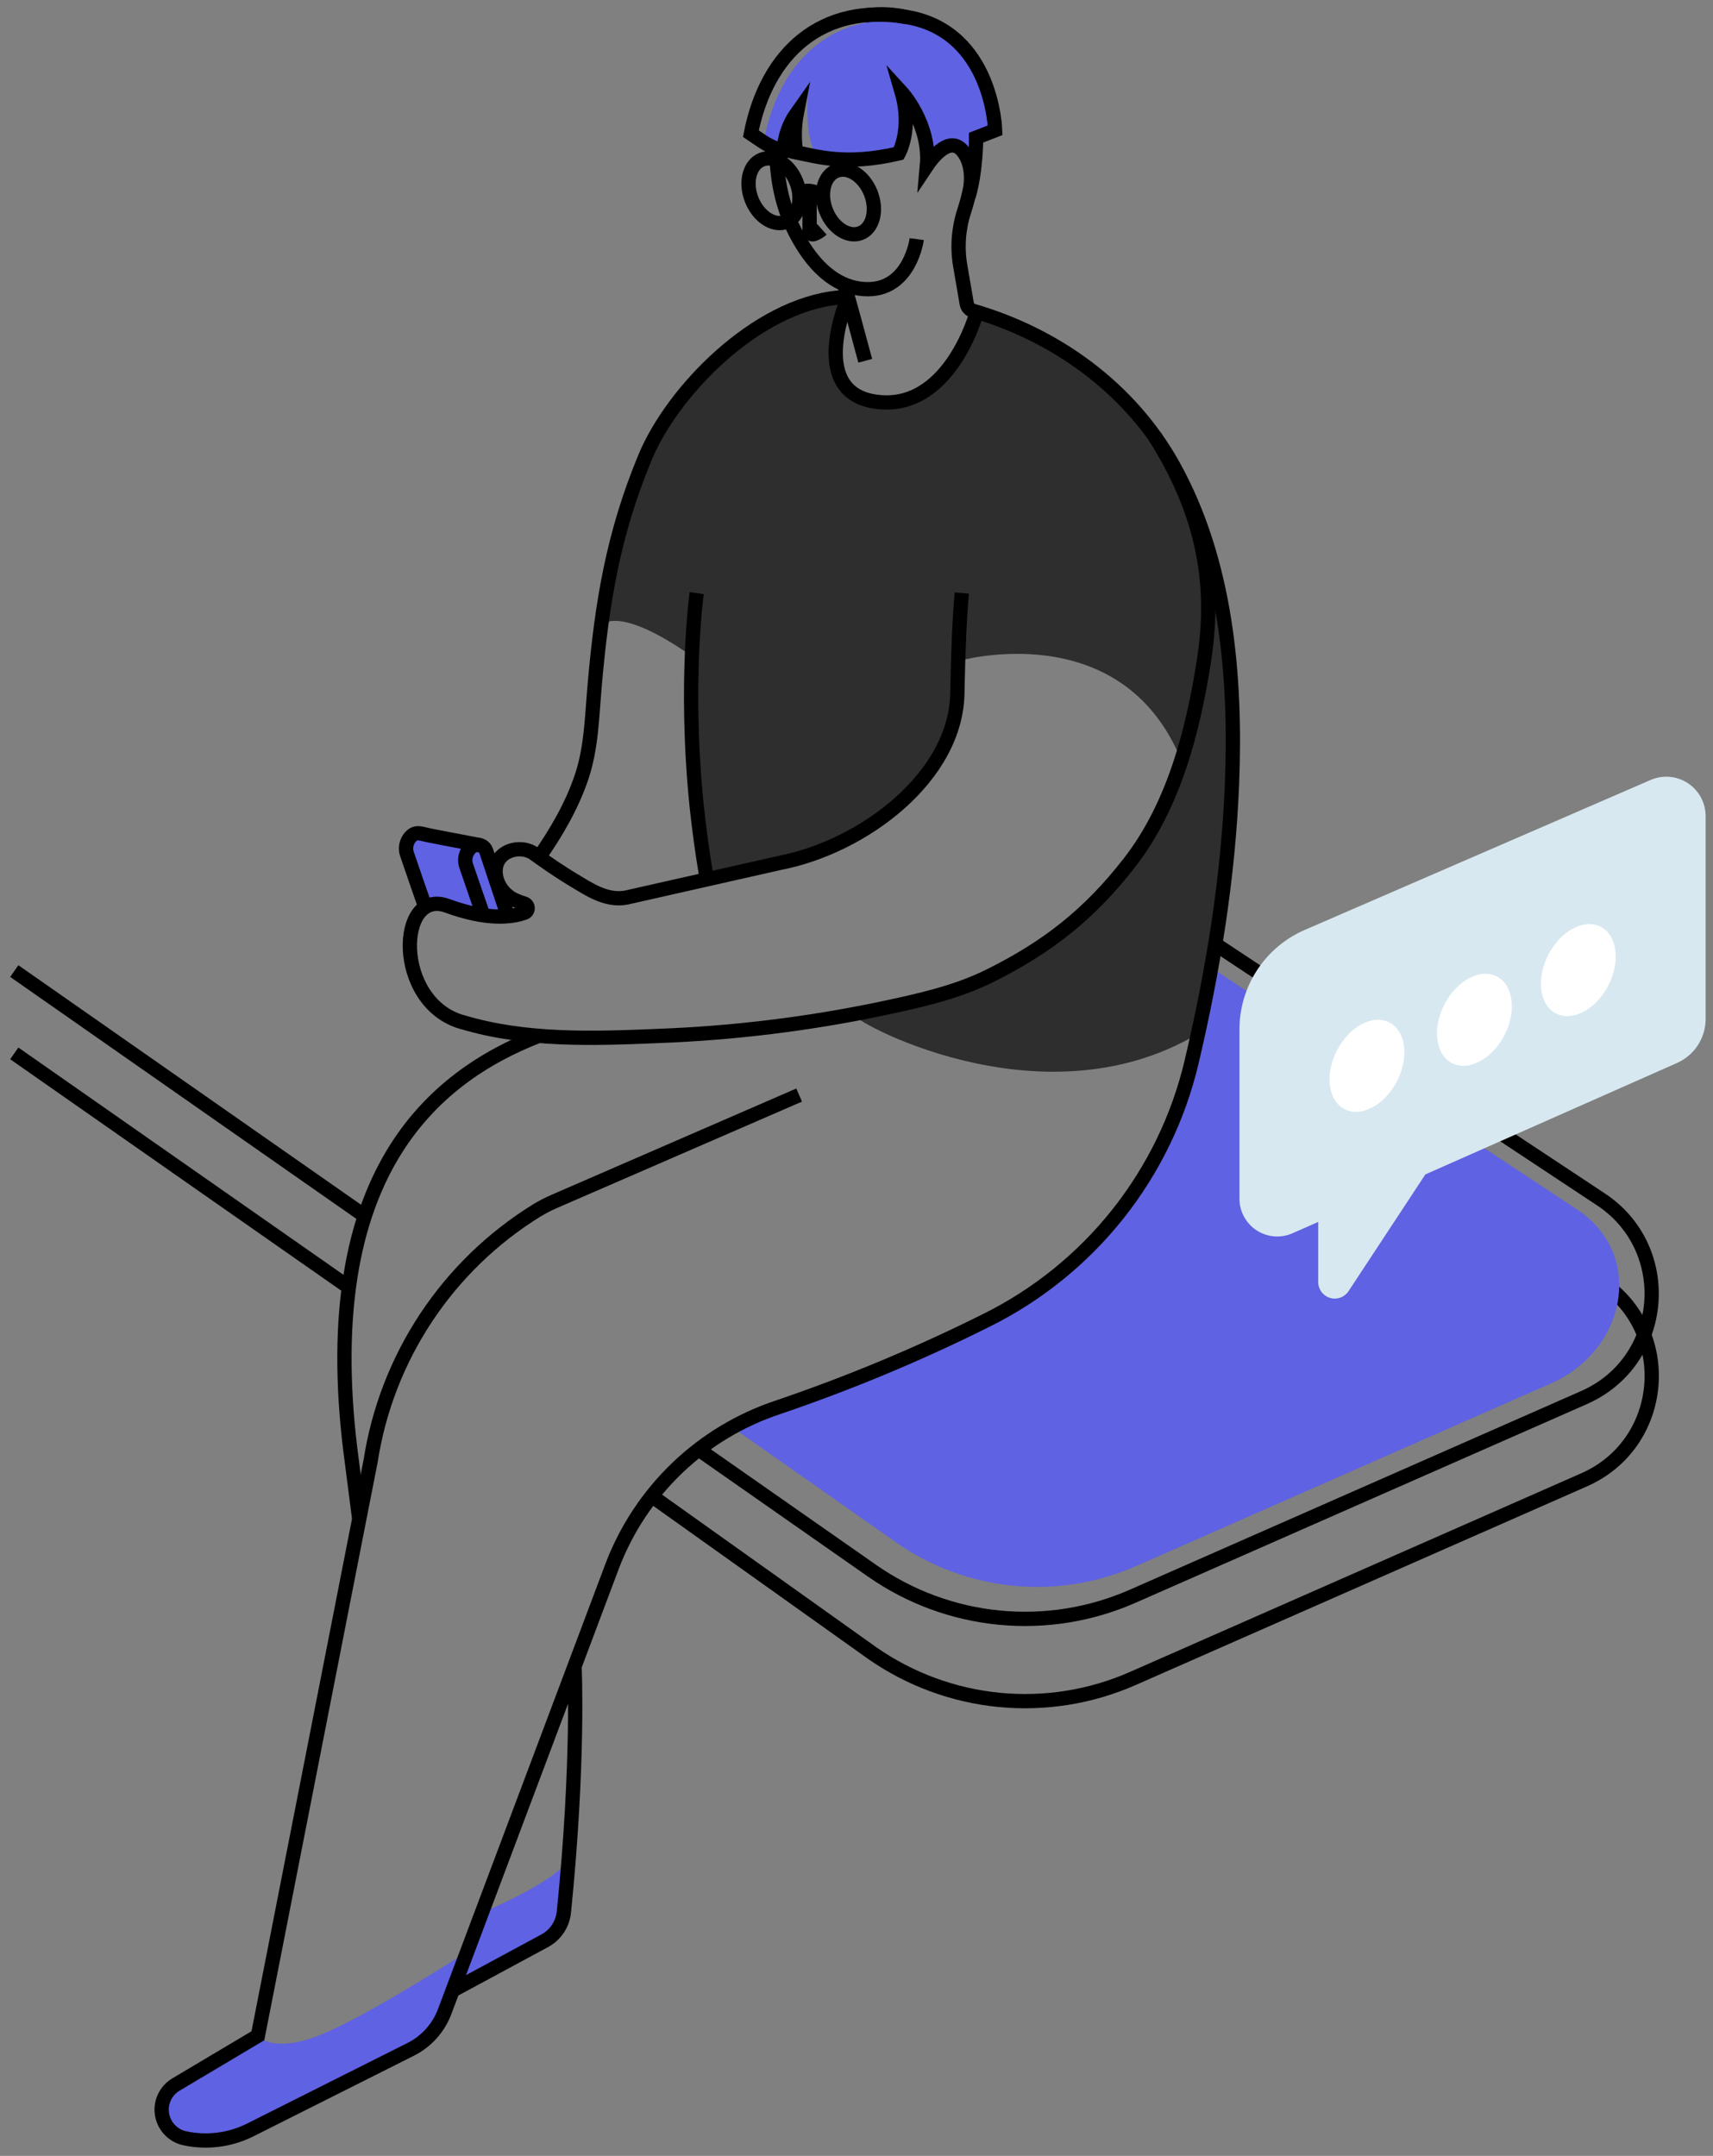 <svg width="120" height="151" viewBox="0 0 120 151" fill="none" xmlns="http://www.w3.org/2000/svg">
<rect x="0" y="0" width="120" height="151" fill="#808080" stroke="none"/>
<path d="M83.924 72.403C72.805 79.025 59.24 71.223 59.877 71.087C80.898 66.516 82.755 53.255 82.755 53.255C78.559 43.001 67.12 46.302 67.12 46.302C66.789 60.853 49.47 61.672 49.47 61.672C48.357 56.951 48.418 45.928 48.418 45.928C43.169 42.258 42.106 43.815 42.106 43.815C43.762 29.247 50.428 24.551 50.428 24.551C51.539 23.516 56.504 21.19 59.053 20.889L59.144 21.293C59.144 21.293 56.566 27.729 61.506 28.153C65.663 28.517 68.025 23.401 68.669 21.776C74.074 23.452 79.233 27.201 82.664 33.509C90.783 48.431 83.924 72.403 83.924 72.403Z" fill="#2E2E2E"/>
<path d="M85.126 66.124L112.144 84.003C117.384 87.469 116.71 95.359 110.964 97.887L79.345 111.803C76.405 113.096 73.181 113.612 69.983 113.299C66.786 112.986 63.723 111.855 61.089 110.016L48.946 101.527" stroke="black" stroke-miterlimit="10"/>
<path d="M85.126 71.89L84.217 71.287L112.149 89.765C117.389 93.231 116.715 101.121 110.969 103.649L79.35 117.565C76.41 118.858 73.186 119.374 69.988 119.061C66.791 118.748 63.728 117.618 61.094 115.779L45.655 104.783" stroke="black" stroke-miterlimit="10"/>
<path d="M108.638 96.9L79.577 109.692C76.874 110.88 73.912 111.354 70.973 111.066C68.035 110.778 65.22 109.74 62.799 108.049L51.663 100.226C53.196 99.051 54.914 98.139 56.747 97.528C61.337 95.968 65.817 94.101 70.156 91.937C73.449 90.308 76.342 87.971 78.628 85.094C80.914 82.218 82.537 78.871 83.379 75.295C83.962 72.82 84.474 70.317 84.893 67.801L110.469 84.708C115.283 87.893 113.917 94.579 108.638 96.9Z" fill="#5F62E2"/>
<path d="M33.755 133.972C33.755 133.972 38.85 131.86 39.827 130.267C39.827 130.267 40.01 133.883 39.057 135.118C38.103 136.352 32.405 139.617 32.099 139.208C31.793 138.799 33.755 133.972 33.755 133.972Z" fill="#5F62E2"/>
<path d="M18.069 142.587C18.069 142.587 18.996 143.845 22.286 142.587C25.575 141.329 32.731 136.695 32.731 136.695C32.731 136.695 30.735 142.056 30.012 142.645C29.288 143.234 15.621 149.929 15.621 149.929C15.621 149.929 9.511 150.798 11.813 146.453L18.069 142.587Z" fill="#5F62E2"/>
<path d="M37.739 72.549C30.207 75.48 22.236 82.369 24.529 101.444L25.166 106.401" stroke="black" stroke-miterlimit="10"/>
<path d="M37.727 60.091C38.959 58.333 40.072 56.433 40.754 54.387C41.436 52.34 41.471 50.124 41.661 47.972C42.167 42.201 42.952 37.428 45.179 32.053C47.107 27.401 52.933 21.409 58.728 20.841L59.25 20.796" stroke="black" stroke-miterlimit="10"/>
<path d="M52.295 72.126C52.267 72.045 52.239 71.969 52.209 71.89" stroke="black" stroke-miterlimit="10"/>
<path d="M49.47 61.315C49.185 59.641 48.973 58.019 48.807 56.479C48.808 56.45 48.805 56.421 48.797 56.393C47.93 47.796 48.807 41.542 48.807 41.542" stroke="black" stroke-miterlimit="10"/>
<path d="M69.717 9.139L68.393 9.655C68.393 9.697 68.393 10.213 68.337 10.937C68.275 11.801 68.138 12.658 67.926 13.498C68.044 12.925 68.214 11.564 67.466 10.617C67.454 10.598 67.441 10.58 67.426 10.563C66.93 9.965 66.317 10.202 65.825 10.612C65.486 10.9 65.189 11.234 64.945 11.606C65.03 10.5 64.832 9.39 64.368 8.382C64.066 7.695 63.665 7.055 63.178 6.484C63.928 9.066 62.966 10.756 62.966 10.756C60.425 11.354 58.662 11.226 57.348 11C56.24 9.967 56.624 6.247 56.624 6.247C55.51 7.157 55.778 10.68 55.778 10.68C55.636 9.761 55.654 8.824 55.83 7.911C55.276 8.693 54.957 9.617 54.908 10.574L54.888 10.564C54.811 10.545 54.735 10.521 54.661 10.493C54.525 10.421 54.392 10.342 54.265 10.255L53.532 9.758C54.639 4.108 58.512 0.555 64.494 1.598C64.885 1.666 65.269 1.765 65.643 1.896C69.585 3.951 69.717 9.139 69.717 9.139Z" fill="#5F62E2"/>
<path d="M35.575 64.165L34.067 59.626C34.034 59.52 33.974 59.425 33.894 59.349C33.813 59.273 33.715 59.218 33.607 59.191C33.594 59.191 33.579 59.191 33.564 59.181C33.549 59.171 33.546 59.181 33.536 59.181C33.501 59.178 33.466 59.178 33.432 59.181C33.264 59.181 33.104 59.245 32.981 59.359C32.859 59.473 32.761 59.61 32.694 59.763C32.627 59.915 32.593 60.08 32.592 60.247C32.593 60.377 32.613 60.507 32.654 60.631C32.985 61.589 33.574 63.319 33.854 64.107" fill="#5F62E2"/>
<path d="M35.234 64.166L33.609 59.191C33.596 59.191 33.581 59.191 33.566 59.181C33.551 59.171 33.548 59.181 33.538 59.181L32.685 59.016C32.23 58.931 31.775 58.84 31.319 58.756C30.773 58.646 30.223 58.555 29.679 58.425C29.55 58.388 29.418 58.366 29.285 58.358C29.117 58.358 28.956 58.423 28.834 58.539C28.711 58.652 28.613 58.789 28.546 58.943C28.478 59.096 28.445 59.262 28.445 59.429C28.445 59.558 28.465 59.687 28.507 59.809C28.873 60.881 29.57 62.911 29.791 63.527L35.234 64.166Z" fill="#5F62E2"/>
<path d="M67.376 41.54C67.211 43.383 67.125 45.613 67.067 48.415C67.067 54.375 60.478 59.31 54.623 60.439L43.886 62.864C42.467 63.139 41.211 62.253 40.224 61.666C39.209 61.061 38.169 60.341 37.438 59.806C36.385 59.037 34.357 59.656 34.773 61.492C34.862 61.841 35.031 62.164 35.266 62.438C35.502 62.711 35.797 62.926 36.128 63.066C36.315 63.15 36.508 63.221 36.705 63.278C36.778 63.296 36.843 63.338 36.89 63.398C36.937 63.457 36.963 63.53 36.964 63.605C36.965 63.681 36.941 63.755 36.896 63.815C36.851 63.876 36.787 63.92 36.714 63.94C35.784 64.261 34.081 64.452 31.333 63.444C27.811 62.147 27.538 70.183 32.352 71.582H32.37C36.806 72.922 41.578 72.75 46.162 72.558C51.367 72.361 56.547 71.729 61.647 70.669C64.241 70.12 66.906 69.549 69.28 68.375C73.369 66.354 76.316 64.036 79.118 60.429C82.264 56.385 83.606 51.079 84.365 46.104C85.232 40.413 84.033 35.607 80.983 30.709L80.87 30.53" stroke="black" stroke-miterlimit="10"/>
<path d="M35.575 64.165L34.067 59.626C34.034 59.52 33.974 59.425 33.894 59.349C33.813 59.273 33.715 59.218 33.607 59.191C33.594 59.191 33.579 59.191 33.564 59.181C33.549 59.171 33.546 59.181 33.536 59.181C33.501 59.178 33.466 59.178 33.432 59.181C33.264 59.181 33.104 59.245 32.981 59.359C32.859 59.473 32.761 59.61 32.694 59.763C32.627 59.915 32.593 60.08 32.592 60.247C32.593 60.377 32.613 60.507 32.654 60.631C32.985 61.589 33.574 63.319 33.854 64.107" stroke="black" stroke-miterlimit="10"/>
<path d="M33.609 59.191C33.596 59.191 33.581 59.191 33.566 59.181C33.551 59.171 33.548 59.181 33.538 59.181L32.685 59.016C32.23 58.931 31.775 58.84 31.319 58.756C30.773 58.646 30.223 58.555 29.679 58.425C29.55 58.388 29.418 58.366 29.285 58.358C29.117 58.358 28.956 58.423 28.834 58.539C28.711 58.652 28.613 58.789 28.546 58.943C28.478 59.096 28.445 59.262 28.445 59.429C28.445 59.558 28.465 59.687 28.507 59.809C28.873 60.881 29.57 62.911 29.791 63.527" stroke="black" stroke-miterlimit="10"/>
<path d="M54.393 10.411C54.393 12.563 54.812 14.621 55.845 16.522C56.672 18.048 57.888 19.586 59.626 20.091C60.011 20.202 60.41 20.258 60.811 20.256C63.761 20.243 64.221 16.748 64.221 16.748" stroke="black" stroke-miterlimit="10"/>
<path d="M68.237 11.66V11.67C68.1 12.738 67.866 13.791 67.535 14.815C67.141 16.038 67.048 17.337 67.264 18.603L67.722 21.27C67.743 21.389 67.797 21.499 67.878 21.589C67.959 21.678 68.063 21.744 68.179 21.776C74 23.467 79.166 27.196 82.173 32.581C85.922 39.306 86.606 47.404 86.303 54.953C86.037 61.497 84.979 68.003 83.477 74.371C82.559 78.264 80.793 81.905 78.306 85.036C75.818 88.167 72.669 90.71 69.085 92.484C64.368 94.839 59.497 96.871 54.505 98.567C51.863 99.442 49.449 100.895 47.438 102.821C45.428 104.746 43.871 107.095 42.883 109.697L31.152 140.889C30.721 142.04 29.871 142.986 28.772 143.537L17.531 149.184C16.112 149.894 14.493 150.1 12.941 149.767C12.538 149.68 12.171 149.474 11.888 149.175C11.604 148.877 11.417 148.5 11.351 148.094C11.284 147.688 11.341 147.271 11.515 146.898C11.689 146.525 11.971 146.213 12.325 146.002L18.066 142.587L25.961 102.34C26.516 98.749 27.843 95.322 29.849 92.293C31.855 89.263 34.494 86.705 37.584 84.792C37.995 84.541 38.425 84.32 38.868 84.13L55.982 76.699" stroke="black" stroke-miterlimit="10"/>
<path d="M63.532 1.209C62.617 0.991 61.67 0.943 60.738 1.067C60.7 1.068 60.662 1.071 60.624 1.077" stroke="black" stroke-miterlimit="10"/>
<path d="M59.387 20.894C59.387 20.894 56.359 27.835 61.774 28.177C66.633 28.489 68.416 21.887 68.416 21.887" stroke="black" stroke-miterlimit="10"/>
<path d="M67.856 13.75C67.891 13.623 68.413 11.741 67.416 10.555C66.42 9.37 65.069 11.403 64.933 11.607C65.198 8.688 63.17 6.475 63.17 6.475C63.918 9.059 62.955 10.748 62.955 10.748C59.252 11.615 57.214 10.954 55.769 10.67C55.626 9.751 55.644 8.815 55.822 7.902C55.267 8.682 54.947 9.606 54.899 10.562H54.876C54.326 10.416 53.804 10.178 53.333 9.858L52.6 9.362C53.709 3.714 57.58 0.158 63.562 1.201C69.545 2.244 69.712 9.124 69.712 9.124L68.38 9.642C68.38 9.642 68.391 11.913 67.856 13.75Z" stroke="black" stroke-miterlimit="10"/>
<path d="M56.714 13.456V16.202C56.714 16.236 56.722 16.269 56.737 16.298C56.753 16.328 56.775 16.354 56.802 16.373C56.829 16.393 56.86 16.406 56.893 16.412C56.926 16.417 56.96 16.414 56.992 16.404C57.208 16.333 57.406 16.216 57.575 16.063" stroke="black" stroke-miterlimit="10"/>
<path d="M55.071 15.541C55.938 15.203 56.259 13.953 55.79 12.748C55.32 11.544 54.237 10.841 53.371 11.179C52.505 11.517 52.183 12.767 52.653 13.972C53.122 15.176 54.205 15.879 55.071 15.541Z" stroke="black" stroke-miterlimit="10"/>
<path d="M60.284 16.327C61.151 15.989 61.472 14.739 61.003 13.534C60.533 12.33 59.45 11.627 58.584 11.965C57.717 12.303 57.396 13.553 57.866 14.757C58.335 15.962 59.418 16.664 60.284 16.327Z" stroke="black" stroke-miterlimit="10"/>
<path d="M55.985 13.598C55.985 13.598 56.499 13.012 57.575 13.699" stroke="black" stroke-miterlimit="10"/>
<path d="M59.144 19.917C59.144 19.917 59.516 21.179 60.612 25.268" stroke="black" stroke-miterlimit="10"/>
<path d="M31.707 139.415L38.163 135.93C38.533 135.73 38.848 135.442 39.082 135.092C39.315 134.741 39.459 134.339 39.502 133.92C40.575 123.384 40.247 116.722 40.247 116.722" stroke="black" stroke-miterlimit="10"/>
<path d="M25.846 85.378L1 68.014" stroke="black" stroke-miterlimit="10"/>
<path d="M24.439 90.163L1 73.78" stroke="black" stroke-miterlimit="10"/>
<path d="M119.483 57.158V71.374C119.483 72.025 119.294 72.663 118.938 73.21C118.582 73.756 118.076 74.187 117.48 74.451L99.85 82.258L94.459 90.449C94.321 90.652 94.121 90.806 93.889 90.888C93.657 90.97 93.405 90.976 93.17 90.906C92.934 90.835 92.727 90.691 92.579 90.495C92.43 90.299 92.348 90.061 92.344 89.815V85.584L90.536 86.383C90.134 86.559 89.694 86.632 89.257 86.596C88.82 86.56 88.398 86.416 88.03 86.177C87.662 85.938 87.36 85.611 87.15 85.225C86.94 84.84 86.828 84.409 86.826 83.97V72.099C86.826 70.618 87.26 69.17 88.072 67.932C88.885 66.694 90.041 65.721 91.4 65.133L115.629 54.629C116.049 54.447 116.507 54.372 116.962 54.411C117.418 54.45 117.857 54.602 118.239 54.853C118.621 55.104 118.935 55.446 119.152 55.848C119.37 56.251 119.483 56.701 119.483 57.158Z" fill="#D7E8F0"/>
<path d="M97.856 75.738C98.724 74.063 98.489 72.218 97.331 71.617C96.173 71.017 94.53 71.888 93.661 73.564C92.793 75.239 93.028 77.084 94.186 77.684C95.344 78.285 96.987 77.413 97.856 75.738Z" fill="white"/>
<path d="M105.385 72.515C106.254 70.84 106.019 68.995 104.861 68.394C103.702 67.794 102.059 68.665 101.191 70.341C100.322 72.016 100.557 73.861 101.716 74.462C102.874 75.062 104.517 74.191 105.385 72.515Z" fill="white"/>
<path d="M112.662 69.035C113.53 67.359 113.295 65.514 112.137 64.914C110.979 64.314 109.335 65.185 108.467 66.861C107.599 68.536 107.834 70.381 108.992 70.981C110.15 71.582 111.793 70.71 112.662 69.035Z" fill="white"/>
</svg>
